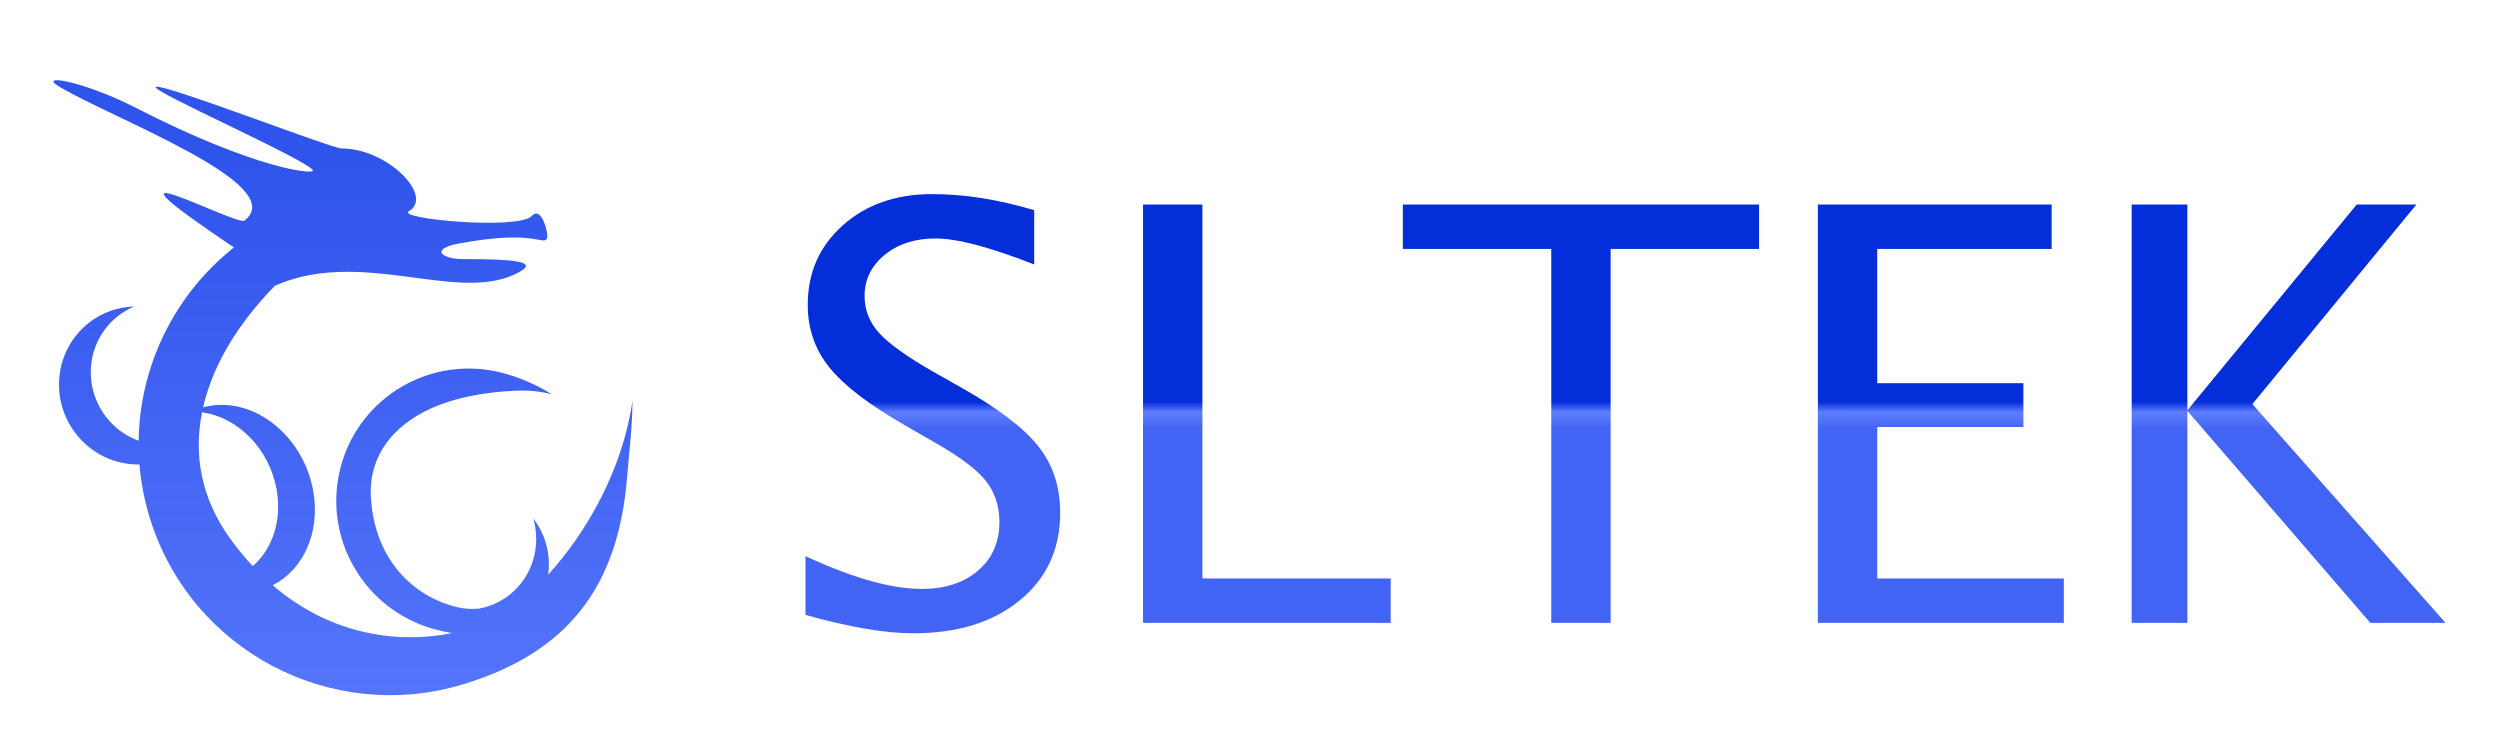 <?xml version="1.0" encoding="UTF-8"?>
<svg width="187px" height="56px" viewBox="0 0 187 56" version="1.1" xmlns="http://www.w3.org/2000/svg" xmlns:xlink="http://www.w3.org/1999/xlink">
    <!-- Generator: Sketch 55.2 (78181) - https://sketchapp.com -->
    <title>编组 9备份</title>
    <desc>Created with Sketch.</desc>
    <defs>
        <filter x="-11.2%" y="-43.5%" width="122.3%" height="187.0%" filterUnits="objectBoundingBox" id="filter-1">
            <feOffset dx="0" dy="6" in="SourceAlpha" result="shadowOffsetOuter1"></feOffset>
            <feGaussianBlur stdDeviation="2" in="shadowOffsetOuter1" result="shadowBlurOuter1"></feGaussianBlur>
            <feColorMatrix values="0 0 0 0 0.779   0 0 0 0 0.797   0 0 0 0 0.869  0 0 0 1 0" type="matrix" in="shadowBlurOuter1" result="shadowMatrixOuter1"></feColorMatrix>
            <feMerge>
                <feMergeNode in="shadowMatrixOuter1"></feMergeNode>
                <feMergeNode in="SourceGraphic"></feMergeNode>
            </feMerge>
        </filter>
        <linearGradient x1="50.269%" y1="47.353%" x2="50.27%" y2="53.586%" id="linearGradient-2">
            <stop stop-color="#032EDA" offset="0%"></stop>
            <stop stop-color="#5E7DFF" offset="36.882%"></stop>
            <stop stop-color="#4264F4" offset="100%"></stop>
        </linearGradient>
        <linearGradient x1="65.555%" y1="115.736%" x2="65.555%" y2="12.84%" id="linearGradient-3">
            <stop stop-color="#5D7CFF" offset="0%"></stop>
            <stop stop-color="#2F54EB" offset="100%"></stop>
        </linearGradient>
    </defs>
    <g id="页面1" stroke="none" stroke-width="1" fill="none" fill-rule="evenodd">
        <g id="u001手机、邮箱、用户账号登录" transform="translate(-853, -220)">
            <g id="login" transform="translate(748, 175)">
                <g id="编组-9备份" transform="translate(109, 45)">
                    <g id="编组-12">
                        <g id="编组-2" filter="url(#filter-1)">
                            <path d="M64.307,41.37 C62.206,41.37 59.521,40.912 56.25,39.996 L56.25,35.599 C59.774,37.234 62.672,38.051 64.941,38.051 C66.689,38.051 68.096,37.593 69.16,36.677 C70.224,35.761 70.757,34.556 70.757,33.062 C70.757,31.836 70.408,30.794 69.71,29.934 C69.012,29.074 67.726,28.116 65.851,27.059 L63.694,25.812 C61.029,24.29 59.151,22.856 58.058,21.51 C56.965,20.164 56.419,18.596 56.419,16.806 C56.419,14.396 57.293,12.413 59.041,10.855 C60.789,9.298 63.017,8.519 65.724,8.519 C68.134,8.519 70.679,8.921 73.358,9.724 L73.358,13.783 C70.059,12.487 67.599,11.838 65.977,11.838 C64.441,11.838 63.172,12.247 62.171,13.064 C61.17,13.882 60.67,14.911 60.67,16.151 C60.67,17.194 61.036,18.117 61.769,18.92 C62.502,19.723 63.842,20.682 65.787,21.795 L68.029,23.063 C70.735,24.6 72.625,26.051 73.696,27.418 C74.767,28.785 75.303,30.427 75.303,32.344 C75.303,35.064 74.299,37.248 72.29,38.897 C70.281,40.546 67.62,41.37 64.307,41.37 Z M81.499,40.588 L81.499,9.301 L85.94,9.301 L85.94,37.269 L100.023,37.269 L100.023,40.588 L81.499,40.588 Z M112.035,40.588 L112.035,12.62 L100.933,12.62 L100.933,9.301 L127.578,9.301 L127.578,12.62 L116.476,12.62 L116.476,40.588 L112.035,40.588 Z M131.976,40.588 L131.976,9.301 L149.464,9.301 L149.464,12.62 L136.417,12.62 L136.417,22.662 L147.35,22.662 L147.35,25.938 L136.417,25.938 L136.417,37.269 L150.374,37.269 L150.374,40.588 L131.976,40.588 Z M155.449,40.588 L155.449,9.301 L159.615,9.301 L159.615,24.691 L172.281,9.301 L176.743,9.301 L164.478,24.226 L178.922,40.588 L173.297,40.588 L159.615,24.733 L159.615,40.588 L155.449,40.588 Z" id="SLTEK" fill="url(#linearGradient-2)" fill-rule="nonzero"></path>
                            <g id="编组" fill="url(#linearGradient-3)">
                                <path d="M13.5,12.51 C1.513,4.455 13.732,10.922 14.276,10.506 C17.774,7.835 4.619,2.965 0.455,0.494 C-1.3,-0.548 2.327,0.101 6.1,2.036 C15.237,6.725 19.665,7.097 19.399,6.725 C18.781,5.858 7.043,0.712 7.665,0.494 C8.324,0.263 20.805,5.103 21.543,5.103 C23.918,5.103 26.281,6.779 26.941,8.192 C26.977,8.193 27.013,8.193 27.048,8.193 C27.017,8.203 26.986,8.213 26.955,8.222 C27.246,8.869 27.177,9.458 26.583,9.8 C25.598,10.367 34.796,11.232 35.797,10.141 C36.515,9.357 37.07,11.567 36.912,11.845 C36.609,12.378 36.01,11.148 30.287,12.221 C28.156,12.621 29.032,13.38 30.616,13.38 C34.541,13.38 36.235,13.565 34.874,14.332 C30.829,16.608 24.548,13.251 18.51,14.716 C17.857,14.874 17.207,15.089 16.562,15.374 C15.754,16.206 15.032,17.044 14.397,17.884 C12.892,19.878 11.73,22.121 11.193,24.466 C11.471,24.392 11.759,24.34 12.056,24.311 C15.436,23.985 18.737,26.853 19.428,30.716 C19.984,33.822 18.684,36.626 16.397,37.775 C20.914,41.651 26.026,42.128 29.816,41.355 C29.401,41.287 28.974,41.194 28.535,41.076 C23.231,39.649 20.076,34.203 21.489,28.911 C22.902,23.619 28.347,20.485 33.651,21.912 C34.933,22.257 36.166,22.792 37.259,23.491 C36.462,23.279 35.571,23.181 34.589,23.224 C32.355,23.321 30.439,23.687 28.87,24.286 C25.94,25.405 23.486,27.699 23.751,31.341 C24.152,36.848 28.07,39.092 30.609,39.495 C30.967,39.552 31.389,39.561 31.856,39.521 C33.103,39.282 34.256,38.599 35.066,37.505 C36.094,36.116 36.342,34.368 35.892,32.78 C36.822,33.999 37.212,35.529 37.001,36.988 C39.867,33.846 42.576,29.128 43.308,23.988 C43.308,25.968 43.039,27.963 42.915,29.578 C42.278,37.858 38.502,42.788 30.68,45.174 C20.747,48.205 10.233,42.626 7.196,32.713 C6.792,31.394 6.541,30.064 6.432,28.743 C4.65,28.773 2.867,27.981 1.676,26.445 C-0.327,23.861 0.102,20.151 2.634,18.157 C3.645,17.361 4.838,16.959 6.035,16.928 C5.607,17.106 5.195,17.346 4.813,17.647 C2.507,19.463 2.117,22.842 3.941,25.195 C4.594,26.038 5.444,26.635 6.371,26.97 C6.447,21.323 9.093,15.996 13.5,12.51 Z M14.905,36.344 C16.362,35.086 17.107,32.944 16.69,30.616 C16.142,27.553 13.766,25.184 11.112,24.845 C10.492,27.96 10.991,31.24 13.257,34.345 C13.79,35.076 14.341,35.74 14.905,36.344 Z" id="形状结合"></path>
                            </g>
                        </g>
                    </g>
                </g>
            </g>
        </g>
    </g>
</svg>